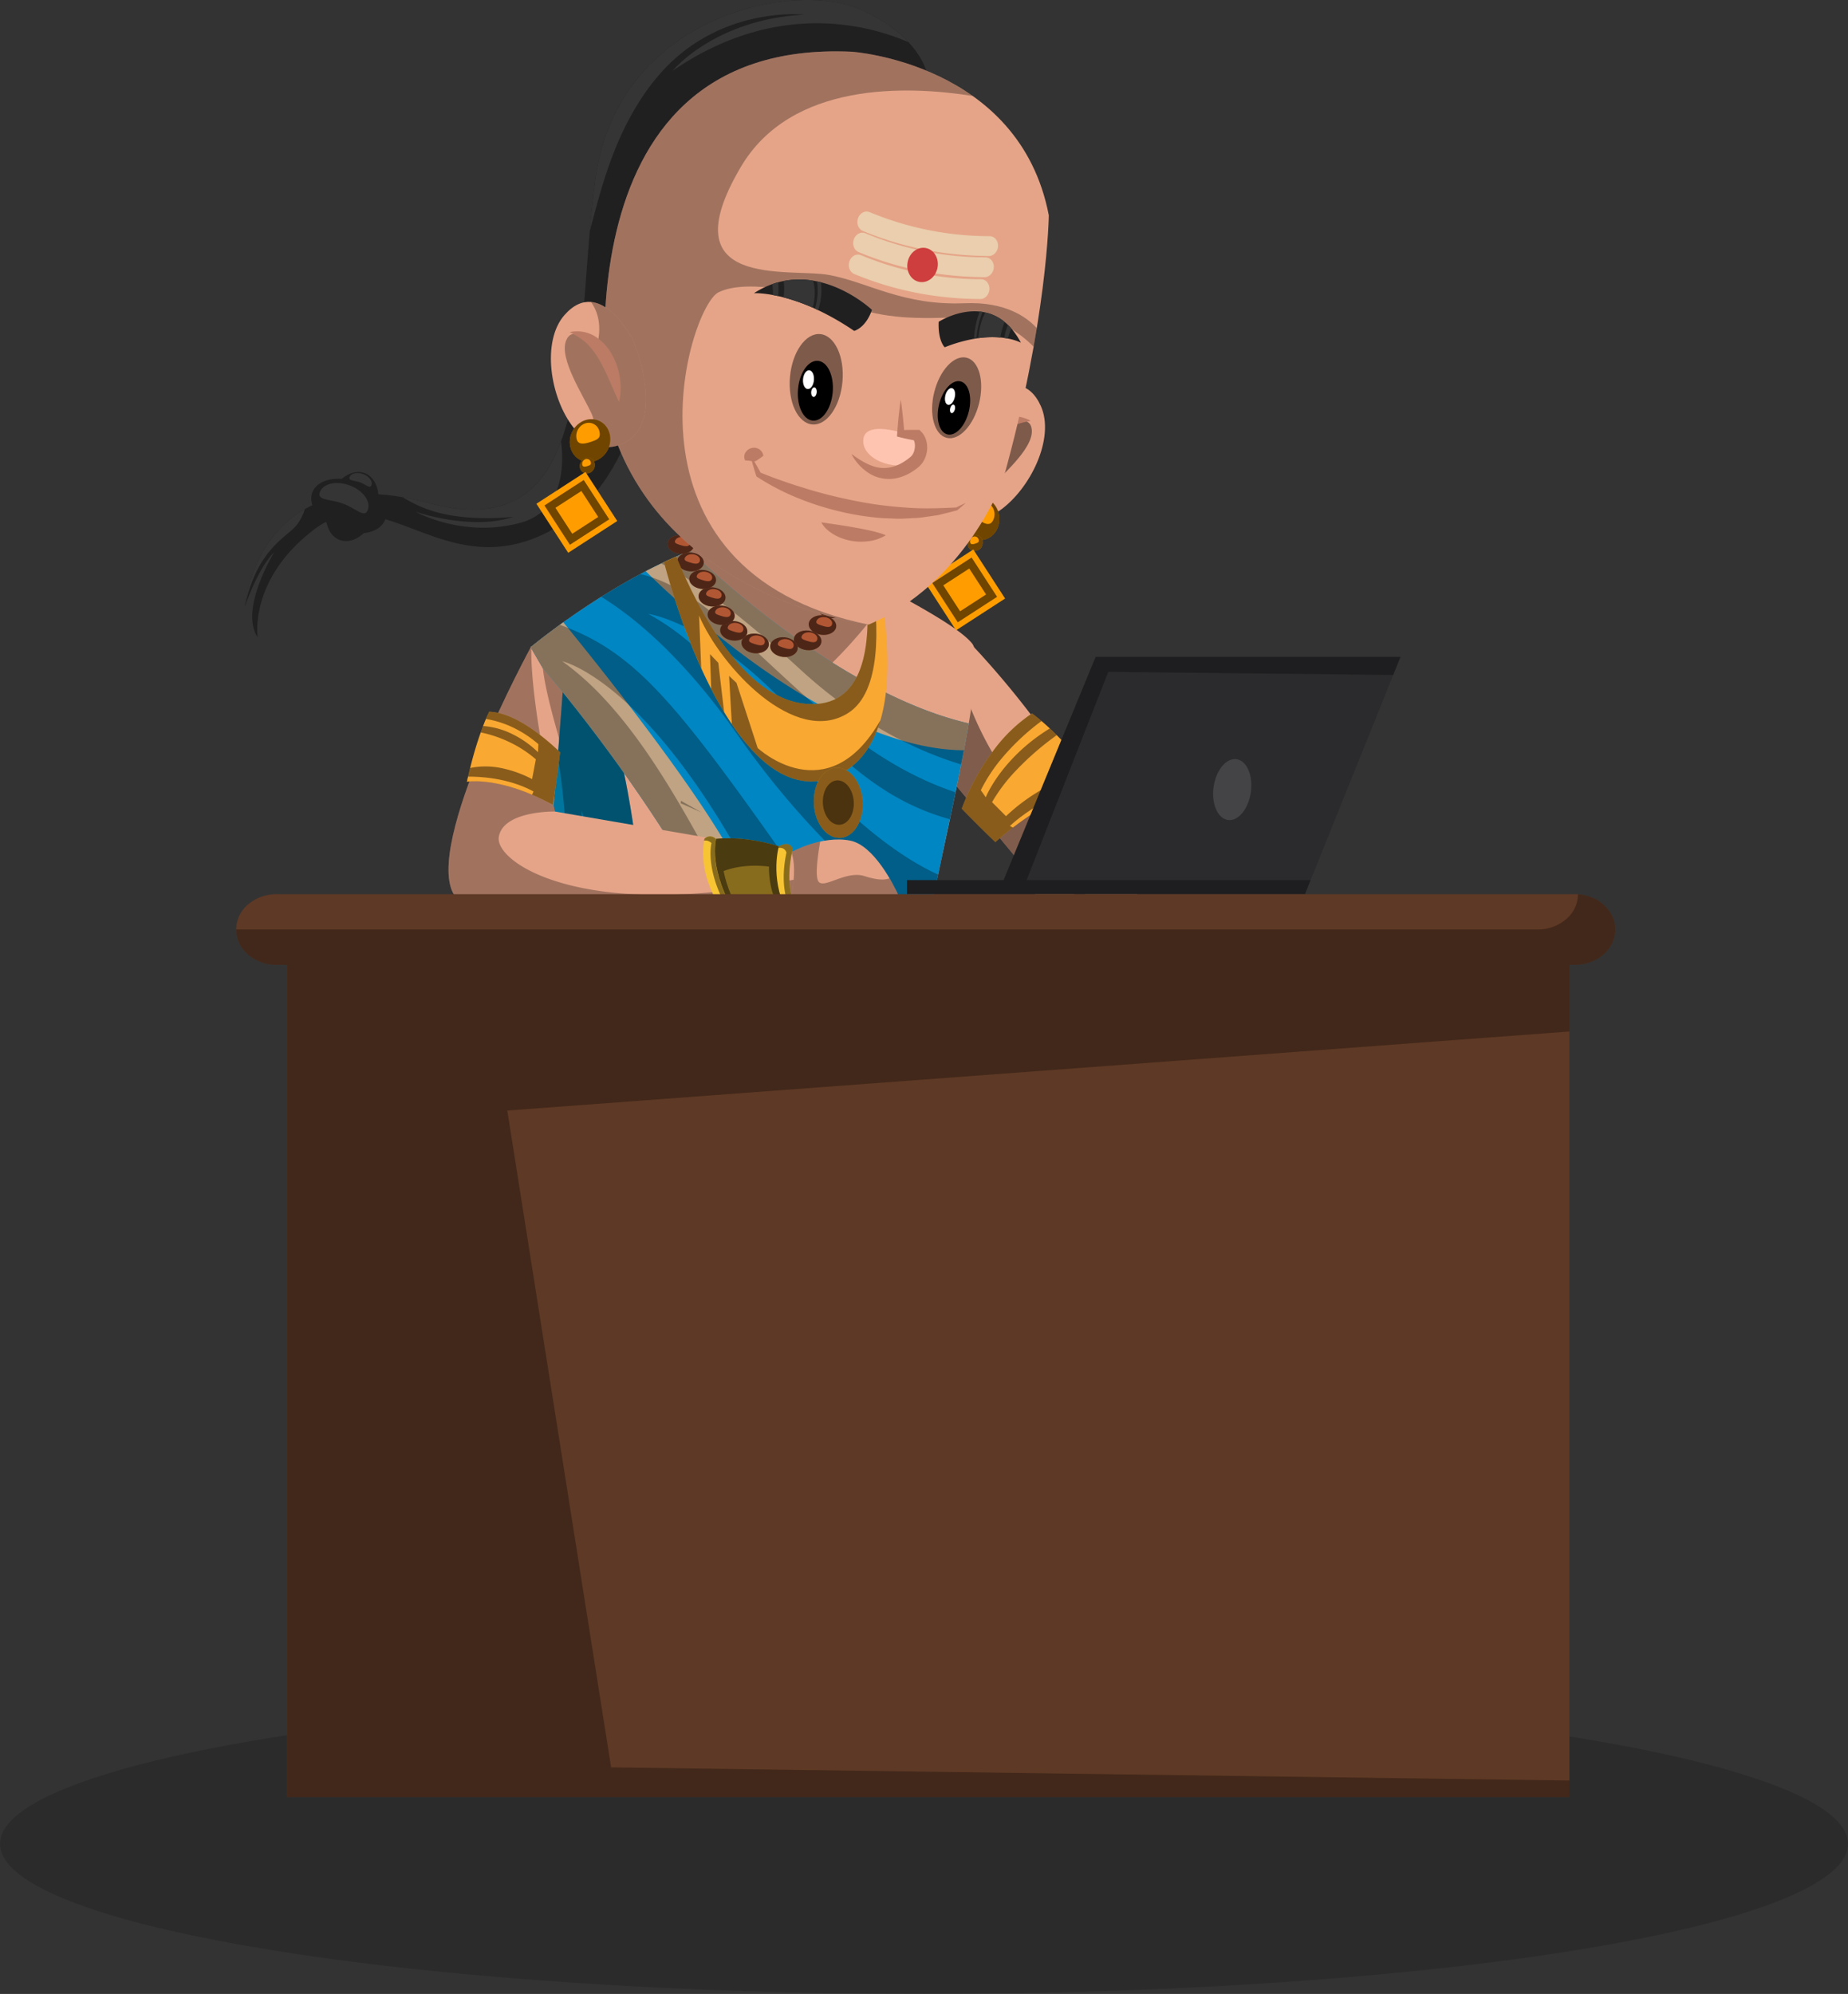 <svg xmlns="http://www.w3.org/2000/svg" viewBox="0 0 1675.477 1807.443"><rect x="0" y="0" width="1675.477" height="1807.443" fill="#333333" stroke="none"/><g data-name="Layer 1" fill="#000000" class="color000 svgShape"><ellipse cx="837.739" cy="1671.412" opacity=".15" rx="837.739" ry="136.031" fill="#000000" class="color000 svgShape"/><path fill="#e5a488" d="M1052.586 869.716h-86.08a813.319 813.319 0 0 1-15.945-32.027c-.888-1.913-1.741-3.79-2.595-5.635-4.746-10.413-8.536-19.325-11.37-26.36-4.44-10.926-6.659-17.38-6.863-18.028l-.035-.034-53.573-64.363h-.034v-.034l-9.97-11.95-6.249-7.512-2.39-2.869s-4.268-8.502-9.321-21.135c-.171-.479-.376-.956-.58-1.468v-.035a306.14 306.14 0 0 1-7-19.531 197.51 197.51 0 0 1-7.683-31.686c-1.57-10.824-1.776-21.306.443-30.081.103-.41.205-.854.342-1.264.137-.546.307-1.093.478-1.605a31.989 31.989 0 0 1 1.195-3.175c.205-.444.41-.922.649-1.366a15.18 15.18 0 0 1 .956-1.776 9.575 9.575 0 0 1 .58-.99.119.119 0 0 1 .035-.068 32.654 32.654 0 0 1 1.74-2.493 21.56 21.56 0 0 1 2.016-2.288 2.02 2.02 0 0 0 .273-.273h.034a11.161 11.161 0 0 1 1.126-1.058 26.741 26.741 0 0 1 3.688-2.663c.478-.308.956-.58 1.468-.854.479-.24.99-.512 1.537-.751a25.628 25.628 0 0 1 3.312-1.298 15.15 15.15 0 0 1 1.776-.512 27.068 27.068 0 0 1 3.824-.82l2.048-.307 2.152-.205.003.03a57.035 57.035 0 0 1 7.133-.166s.478.444 1.366 1.297v.034c2.595 2.527 8.81 8.708 17.55 18.2.82.888 1.673 1.81 2.493 2.766a811.667 811.667 0 0 1 109.23 153.31c9.799 17.926 19.325 36.979 28.066 57.022q6.863 15.621 13.044 31.994 5.992 15.671 11.13 32.027Z" class="colore5a488 svgShape"/><path d="M1013.968 869.716H966.54a814 814 0 0 1-15.945-32.027c-.888-1.913-1.741-3.79-2.595-5.635-4.746-10.413-8.536-19.325-11.37-26.36h-.034c-4.644-11.506-6.863-18.028-6.863-18.028v-.034l-53.608-64.363h-.034v-.034l-9.97-11.95-6.249-7.512-2.39-2.869s-4.268-8.502-9.321-21.135c-.171-.479-.376-.956-.58-1.435v-.068a306.14 306.14 0 0 1-7-19.531 197.51 197.51 0 0 1-7.683-31.686c-1.57-10.824-1.776-21.306.443-30.081.103-.41.205-.854.342-1.264.137-.546.307-1.093.478-1.605a31.989 31.989 0 0 1 1.195-3.175c.205-.444.41-.922.649-1.366a15.18 15.18 0 0 1 .956-1.776 9.575 9.575 0 0 1 .58-.99l.035-.034v-.034a32.654 32.654 0 0 1 1.74-2.493 26.23 26.23 0 0 1 2.016-2.288 2.02 2.02 0 0 0 .273-.273h.034a11.161 11.161 0 0 1 1.126-1.058 26.741 26.741 0 0 1 3.688-2.663c.478-.308.956-.58 1.468-.854.479-.24.99-.512 1.537-.751a29.155 29.155 0 0 1 3.312-1.264c.58-.204 1.16-.375 1.776-.546 1.229-.307 2.492-.614 3.824-.82l2.048-.307 2.152-.205a228.325 228.325 0 0 0 4.507 26.702 273.81 273.81 0 0 0 11.302 37.525q1.843 4.916 3.995 10.038a315.096 315.096 0 0 0 41.247 70.236c19.906 25.746 38.925 55.213 55.929 85.26v.034c.512.888 1.024 1.776 1.536 2.698 6.01 10.653 11.746 21.374 17.21 31.994a914.445 914.445 0 0 1 15.672 32.027Z" style="mix-blend-mode:soft-light" opacity=".44" fill="#000000" class="color000 svgShape"/><path fill="#756354" d="M1052.586 869.716h-86.08a813.319 813.319 0 0 1-15.945-32.027c-.888-1.913-1.741-3.79-2.595-5.635H948a64.649 64.649 0 0 0 3.073-1.604c1.024-.58 1.98-1.162 2.937-1.742s1.878-1.195 2.8-1.844c.239-.136.477-.306.717-.477a69.528 69.528 0 0 0 4.336-3.312 2.346 2.346 0 0 0 .444-.376c.819-.683 1.673-1.4 2.492-2.151.581-.513 1.127-1.059 1.707-1.639q1.537-1.434 2.971-2.97c.308-.342.615-.65.888-.991a54.25 54.25 0 0 0 2.22-2.561 83.992 83.992 0 0 0 4.336-5.565c.273-.376.546-.751.785-1.127.41-.58.785-1.127 1.161-1.708a10.219 10.219 0 0 0 .683-.99v-.034c11.507-17.619 17.585-38.31 20.794-54.29 9.8 17.926 19.326 36.979 28.067 57.022q6.863 15.621 13.043 31.994 5.993 15.671 11.132 32.027Z" class="color756354 svgShape"/><path d="M1013.968 869.716H966.54a814 814 0 0 1-15.945-32.027c-.888-1.913-1.741-3.79-2.595-5.635a64.649 64.649 0 0 0 3.073-1.604c.99-.546 1.98-1.127 2.937-1.742a39.588 39.588 0 0 0 2.8-1.844c.239-.136.477-.306.717-.477a69.528 69.528 0 0 0 4.336-3.312 2.346 2.346 0 0 0 .444-.376 48.8 48.8 0 0 0 2.492-2.151 76.805 76.805 0 0 0 1.707-1.639c1.059-.956 2.015-1.946 2.971-2.97.308-.342.615-.65.888-.991.785-.82 1.502-1.673 2.22-2.561a83.992 83.992 0 0 0 4.336-5.565 10.676 10.676 0 0 0 .75-1.127h.035c.41-.546.785-1.127 1.161-1.708a10.219 10.219 0 0 0 .683-.99c.512.888 1.024 1.776 1.536 2.698 6.01 10.653 11.746 21.374 17.21 31.994a914.445 914.445 0 0 1 15.672 32.027Z" style="mix-blend-mode:soft-light" opacity=".44" fill="#000000" class="color000 svgShape"/><path fill="#f9a832" d="M871.977 733.018a1227.217 1227.217 0 0 0 24.042 24.114c2.12 2.08 4.242 4.145 6.41 6.238a141.116 141.116 0 0 1 3.137-2.762 217.906 217.906 0 0 1 3.96-3.399 168.086 168.086 0 0 1 5.589-4.55q1.58-1.296 3.114-2.487a274 274 0 0 1 31.516-20.995 250.028 250.028 0 0 1 28.92-14.224c.299-.135.584-.236.858-.361.806-.343 1.598-.651 2.339-.942q1.522-.624 2.845-1.09c.43-.182.872-.337 1.287-.484 1.237-.465 2.328-.85 3.265-1.18 2.64-.903 4.082-1.324 4.082-1.324q-1.381-2.095-2.8-4.076c-.82-1.243-1.69-2.466-2.536-3.635a.416.416 0 0 0-.103-.165 151.767 151.767 0 0 0-2.432-3.349l-.016.005a278.397 278.397 0 0 0-29.01-33.587q-.813-.813-1.595-1.556a226.012 226.012 0 0 0-10.566-9.63 133.883 133.883 0 0 0-5.747-4.698c-.604-.461-1.132-.874-1.533-1.18-.276-.202-.519-.39-.719-.543-.233-.166-.391-.284-.499-.345a.266.266 0 0 0-.084-.07c-1.247.825-2.494 1.65-3.7 2.509a141.464 141.464 0 0 0-30.203 29.58 214.272 214.272 0 0 0-29.821 54.186Z" class="colorf9a832 svgShape"/><path d="M871.977 733.018a1227.217 1227.217 0 0 0 24.042 24.114c2.12 2.08 4.242 4.145 6.41 6.238a113.345 113.345 0 0 1 3.137-2.762 217.906 217.906 0 0 1 3.96-3.399 287.696 287.696 0 0 1 5.589-4.55c1.038-.829 2.11-1.64 3.158-2.444a276.035 276.035 0 0 1 31.517-20.996 251.871 251.871 0 0 1 28.875-14.266c.299-.135.584-.236.858-.361.806-.343 1.598-.651 2.339-.942q1.522-.624 2.845-1.09c.457-.191.872-.337 1.287-.484 1.237-.465 2.328-.85 3.265-1.18 2.64-.903 4.082-1.324 4.082-1.324q-1.381-2.095-2.8-4.076c-.82-1.243-1.69-2.466-2.536-3.635a.416.416 0 0 0-.103-.165 151.767 151.767 0 0 0-2.432-3.349c-2.054.533-4.047 1.13-6.026 1.75a172.57 172.57 0 0 0-40.217 18.846 167.415 167.415 0 0 0-27.131 20.916l-12.661-12.718a149.319 149.319 0 0 1 20.886-27.817 257.688 257.688 0 0 1 31.883-28.605 504.751 504.751 0 0 1 5.85-4.314c-.556-.567-1.1-1.111-1.61-1.64q-.813-.813-1.595-1.556c-1.051-1.01-2.08-1.973-3.062-2.896a167.872 167.872 0 0 0-5.822 3.76 161.863 161.863 0 0 0-32.164 28.155c-14.642 16.75-20.055 30.482-20.055 30.482l-4.5-6.406a148.178 148.178 0 0 1 19.583-29.598 210.227 210.227 0 0 1 30.678-29.484 258.992 258.992 0 0 1 4.776-3.644 133.883 133.883 0 0 0-5.747-4.697c-.58-.47-1.1-.86-1.533-1.18-.276-.202-.519-.39-.719-.543-.233-.166-.391-.284-.499-.345a.266.266 0 0 0-.084-.07c-1.247.825-2.494 1.65-3.7 2.509a141.464 141.464 0 0 0-30.203 29.58 214.272 214.272 0 0 0-29.821 54.186Z" style="mix-blend-mode:soft-light" opacity=".45" fill="#000000" class="color000 svgShape"/><path fill="#f9a832" d="m915.598 748.665 2.677 1.536c39.745-30.58 75.062-40.638 75.062-40.638-.925-1.378-1.85-2.756-2.782-4.06-14.774 5.906-52.067 22.102-74.957 43.162Z" class="colorf9a832 svgShape"/><path fill="#e5a488" d="M836.883 862.486c.364-2.233.754-4.545 1.17-6.908-.39 2.39-.78 4.675-1.17 6.908ZM878.322 655.745v.045a748.496 748.496 0 0 1-1.996 11.203c-.318 1.86-.68 3.81-1.043 5.76q-.477 2.857-1.088 5.85c-.545 2.949-1.089 5.942-1.725 8.981-.362 1.814-.68 3.583-1.043 5.397-1.632 8.255-3.31 16.736-5.079 25.218q-2.518 12.178-5.125 24.445c-2.177 10.16-4.354 20.365-6.486 30.343-.318 1.633-.68 3.22-.998 4.853-.363 1.588-.68 3.22-1.043 4.808-.59 2.812-1.179 5.624-1.77 8.39-.135.59-.27 1.18-.361 1.77-.998 4.535-1.906 8.98-2.813 13.333-.408 1.815-.77 3.584-1.134 5.308v.18a293.701 293.701 0 0 0-1.27 6.078c-.045.273-.09.545-.135.771a6.734 6.734 0 0 0-.182.817c-.272 1.27-.544 2.585-.771 3.854-.272 1.27-.498 2.495-.77 3.765-.273 1.407-.545 2.812-.862 4.218-.182 1.044-.409 2.132-.59 3.13a4.573 4.573 0 0 0-.137.771c-.362 1.86-.725 3.673-1.088 5.488-.408 2.313-.862 4.626-1.27 6.894h-72.93c-.908.408-1.86.816-2.813 1.224l-.952-1.224H655.901c1.27 2.495 2.54 5.034 3.81 7.574-1.27-2.54-2.54-5.08-3.855-7.574H503.418c2.132-3.13 4.4-6.214 6.849-9.253 0 0-5.216-33.562-11.384-75.651-7.076-48.123-15.421-107.447-18.823-140.555l1.043-35.241v-.046l.046-.045a.044.044 0 0 0 .045-.045.198.198 0 0 1 .136-.046c0-.045.045-.09.09-.136.681-.59 2.359-1.95 4.944-3.946a9.694 9.694 0 0 1 .998-.817h.046a5.026 5.026 0 0 1 .498-.452c.272-.182.59-.454.862-.681.137-.045.181-.136.272-.227a6.45 6.45 0 0 0 .68-.499q1.089-.884 2.314-1.769c.589-.453 1.18-.907 1.814-1.405.68-.545 1.406-1.089 2.132-1.634 1.27-.952 2.63-1.995 4.082-3.038.317-.227.634-.5.997-.771.408-.317.862-.635 1.361-.998.363-.272.771-.59 1.18-.862.407-.317.816-.59 1.179-.907a9.362 9.362 0 0 0 .816-.59c.634-.498 1.315-.952 1.995-1.45.409-.273.817-.59 1.225-.863 1.225-.906 2.495-1.814 3.856-2.812.589-.408 1.179-.816 1.813-1.27a.159.159 0 0 1 .091-.045h.046c7.71-5.488 16.509-11.43 26.17-17.597 1.406-.908 2.856-1.86 4.353-2.767h.046a2.095 2.095 0 0 1 .68-.408 3.22 3.22 0 0 1 .635-.454c.68-.408 1.361-.816 2.086-1.27 1.225-.77 2.495-1.587 3.81-2.358.998-.59 1.996-1.225 2.994-1.814.045-.091.181-.136.272-.182 1.723-1.043 3.492-2.086 5.26-3.13.046-.044.092-.044.182-.09a356.48 356.48 0 0 1 5.579-3.22c4.49-2.63 9.116-5.171 13.833-7.666h.046c5.124-2.766 10.386-5.487 15.783-8.072a68.444 68.444 0 0 1 3.175-1.542c.816-.409 1.633-.817 2.495-1.18 3.628-1.769 7.347-3.447 11.066-5.08 4.218-1.86 8.482-3.673 12.745-5.351 0 0 12.745-57.284 9.57-97.06-3.22-39.776 112.98-22.27 112.98-22.27l-4.809 65.765s-1.043 53.02 6.395 59.415c2.495 2.132 16.328 9.162 34.198 18.37v.045c2.177 1.134 4.399 2.268 6.712 3.492 2.087 1.088 4.218 2.177 6.396 3.311 33.335 17.461 73.702 39.686 84.224 53.247 5.624 7.347 3.039 35.512-3.175 72.25Z" class="colore5a488 svgShape"/><path d="M584.104 847.397H567.17c-.883-2.415-1.817-4.96-2.779-7.584a341.27 341.27 0 0 0 16.077 6.311c1.194.416 2.39.857 3.636 1.273ZM854.778 772.963c-.337 1.636-.701 3.246-1.039 4.857-.364 1.61-.7 3.22-1.039 4.83-.597 2.805-1.194 5.61-1.792 8.389-.104.571-.234 1.169-.363 1.766a2.792 2.792 0 0 1-.104.442c-.234 1.22-.493 2.44-.753 3.636-.468 2.181-.91 4.363-1.377 6.518-.182.935-.39 1.844-.571 2.753q-.468 2.299-.935 4.52c-.078.337-.156.649-.208.96-.416 2.104-.857 4.156-1.273 6.207-.13.572-.233 1.17-.363 1.74-.494 2.468-.987 4.935-1.48 7.324-.157.832-.312 1.663-.494 2.494-.13.571-.233 1.143-.337 1.714-.208 1.065-.416 2.13-.624 3.168-.416 2.104-.805 4.182-1.195 6.208v.025c-.441 2.338-.883 4.65-1.298 6.883H766.63a197.876 197.876 0 0 0 45.112-27.893 230.68 230.68 0 0 0 30.75-30.595 275.781 275.781 0 0 0 12.259-15.92.025.025 0 0 0 .026-.026ZM481.085 586.67l11.116 19.09c1.668 16.15 8.4 42.568 17.45 72.803 155.109 40.446 261.513-87.82 298.79-142.437-28.481-15.16-54.926-28.03-58.49-31.112-7.438-6.364-6.364-59.396-6.364-59.396l4.78-65.76S632.206 362.35 635.4 402.118c3.169 39.795-9.56 97.07-9.56 97.07-76.366 30.207-144.756 87.481-144.756 87.481Z" style="mix-blend-mode:soft-light" opacity=".3" fill="#000000" class="color000 svgShape"/><path fill="#00759e" d="M580.494 847.397h-90.2a5769.45 5769.45 0 0 0 8.598-84.875 6712.432 6712.432 0 0 0 6.752-76.927v-.026c.208-2.545.416-5.038.624-7.506.129-1.766.285-3.532.415-5.272.467-5.973.935-11.739 1.35-17.323.338-4.181.65-8.259.936-12.206q.623-8.298 1.168-15.895c.364-4.96.702-9.687 1.013-14.154.13-1.636.234-3.273.338-4.831q.155-2.338.311-4.597l.156-2.233c.026-.182.026-.364.052-.52 0-.312.026-.623.052-.935l.078-1.428c.026-.468.052-.935.104-1.403.052-.675.104-1.376.13-2.051.182-2.728.363-5.273.519-7.688.079-1.195.156-2.363.208-3.506.156-2.182.286-4.233.416-6.13.025-.649.077-1.272.104-1.87.051-.83.103-1.636.155-2.389 0-.208.026-.39.026-.571.026-.597.078-1.195.104-1.766.052-.883.104-1.714.156-2.467v-.026c.104-1.844.208-3.377.26-4.545.025-.286.051-.546.051-.78.052-1.038.104-1.714.104-2.051a1.176 1.176 0 0 0 .026-.208 1.344 1.344 0 0 0 .078.13h.026a103.942 103.942 0 0 1 6.83 10.518 282.526 282.526 0 0 1 18.129 38.204 279.427 279.427 0 0 1 2.26 5.844q2.531 6.74 5.142 14.44c.364 1.065.727 2.103 1.065 3.194l.025.026.624 1.948c.26.831.546 1.636.805 2.467 1.091 3.455 2.208 7.013 3.298 10.727q2.766 9.271 5.455 19.66c.519 1.974 1.012 4 1.531 6.025 1.04 4.104 2.026 8.311 3.014 12.648q.74 3.273 1.48 6.623c.493 2.312.987 4.649 1.48 7.038 0 .026.026.026.026.052.26 1.273.52 2.572.805 3.87a838.989 838.989 0 0 1 2.234 11.505 898.423 898.423 0 0 1 6.155 37.581c3.402 24.024 5.09 55.943 5.506 92.406.026.416.026.857.026 1.273Z" class="color00759e svgShape"/><path d="M580.494 847.397h-25.998c-.467-2.338-.753-3.506-.753-3.506.052 1.168.078 2.337.13 3.506h-12.622c-3.012-82.33-14.025-112.768-14.025-112.768 1.74 37.762 2 75.603 1.117 112.768h-15.115c2.311-59.682.493-115.52-7.584-161.802v-.026c.208-2.545.416-5.038.624-7.506.129-1.766.285-3.532.415-5.272.467-5.973.935-11.739 1.35-17.323.312-4.181.624-8.259.936-12.206q.623-8.298 1.168-15.895c.364-4.96.702-9.687 1.013-14.154.13-1.636.234-3.273.338-4.831q.155-2.338.311-4.597l.156-2.233c0-.156.026-.338.026-.52.026-.312.052-.65.052-.96.052-.468.078-.936.104-1.403s.052-.935.104-1.403c.052-.675.104-1.376.13-2.051.182-2.728.363-5.273.519-7.688.079-1.195.156-2.363.208-3.506.156-2.182.286-4.233.416-6.13.025-.649.077-1.272.104-1.87.051-.83.103-1.636.155-2.389 0-.208.026-.39.026-.571.026-.597.078-1.195.104-1.766.052-.883.104-1.714.156-2.467v-.026c.104-1.844.208-3.377.26-4.545.025-.286.051-.546.051-.78.052-1.038.104-1.714.104-2.051a1.176 1.176 0 0 0 .026-.208 1.344 1.344 0 0 0 .078.13h.026a103.942 103.942 0 0 1 6.83 10.518 282.526 282.526 0 0 1 18.129 38.204c.727 1.896 1.48 3.818 2.26 5.844q2.531 6.74 5.142 14.44c.337 1.039.701 2.103 1.038 3.168a.026.026 0 0 1 .027.026c.207.65.415 1.299.65 1.974.259.831.545 1.636.804 2.467 1.091 3.455 2.208 7.013 3.298 10.727a614.4 614.4 0 0 1 5.455 19.66c.519 1.974 1.012 4 1.531 6.025a708.504 708.504 0 0 1 3.014 12.648q.74 3.273 1.48 6.623c.493 2.312.987 4.649 1.48 7.038 0 .026.026.026.026.052.26 1.273.52 2.572.805 3.87a838.989 838.989 0 0 1 2.234 11.505 898.423 898.423 0 0 1 6.155 37.581c3.402 24.024 5.09 55.943 5.506 92.406.026.416.026.857.026 1.273Z" style="mix-blend-mode:soft-light" opacity=".3" fill="#000000" class="color000 svgShape"/><path fill="#df7100" d="M836.883 862.486c.364-2.233.754-4.545 1.17-6.908-.39 2.39-.78 4.675-1.17 6.908Z" class="colordf7100 svgShape"/><path fill="#0086c2" d="M878.322 655.79a748.496 748.496 0 0 1-1.996 11.203c-.318 1.86-.68 3.81-1.043 5.76q-.477 2.857-1.088 5.85l-.273 1.497c-.453 2.45-.907 4.944-1.451 7.484-.363 1.814-.68 3.583-1.043 5.397-1.633 8.255-3.311 16.736-5.08 25.218q-2.518 12.178-5.125 24.445c-2.177 10.16-4.354 20.365-6.486 30.343-.318 1.633-.68 3.22-.997 4.853-.364 1.588-.681 3.22-1.044 4.808-.59 2.812-1.179 5.624-1.77 8.39-.135.59-.27 1.18-.361 1.77-.998 4.535-1.906 8.98-2.813 13.333-.408 1.815-.77 3.584-1.134 5.308v.18a293.701 293.701 0 0 0-1.27 6.078c-.045.273-.09.545-.135.771a6.734 6.734 0 0 0-.182.817c-.272 1.27-.544 2.585-.771 3.854-.272 1.27-.498 2.495-.77 3.765-.273 1.407-.545 2.812-.862 4.218-.182 1.044-.409 2.132-.59 3.13a4.573 4.573 0 0 0-.137.771c-.362 1.86-.725 3.673-1.088 5.488-.408 2.313-.862 4.626-1.27 6.894h-72.93c-.908.408-1.86.816-2.813 1.224l-.952-1.224H655.901l-2.72-5.307c-2.178-4.263-4.446-8.527-6.713-12.744-2.313-4.264-4.581-8.437-6.894-12.655-2.359-4.172-4.717-8.345-7.076-12.472-5.942-10.341-12.02-20.455-18.142-30.388-2.45-3.946-4.899-7.891-7.348-11.747a1379.459 1379.459 0 0 0-32.882-49.482 1232.804 1232.804 0 0 0-7.12-10.114c-.409-.59-.817-1.18-1.225-1.724 0-.045-.045-.045-.045-.09-1.905-2.676-3.81-5.352-5.67-7.938-19.865-27.53-37.6-50.162-49.935-65.401-4.581-5.67-8.482-10.341-11.385-13.88-1.179-1.405-2.177-2.63-3.038-3.627-.227-.272-.409-.5-.636-.726-.816-.952-1.405-1.678-1.904-2.223-.227-.272-.409-.453-.545-.635-.09-.09-.136-.18-.181-.226a1.005 1.005 0 0 1-.226-.272l-11.113-19.095.046-.045a.044.044 0 0 0 .045-.045.198.198 0 0 1 .136-.046c0-.045.045-.09.045-.136h.045c.681-.59 2.359-1.95 4.944-3.946a9.694 9.694 0 0 1 .998-.817h.046a5.026 5.026 0 0 1 .498-.452c.272-.182.59-.454.862-.681.318-.227.635-.453.953-.726q1.088-.884 2.313-1.769c.589-.453 1.18-.907 1.814-1.405.68-.545 1.406-1.089 2.132-1.634 1.27-.952 2.63-1.995 4.082-3.038.317-.227.634-.5.997-.771.408-.317.862-.635 1.361-.998.363-.272.771-.59 1.18-.862.407-.317.816-.59 1.224-.907a8.625 8.625 0 0 1 .771-.59c.634-.498 1.315-.952 1.995-1.45.409-.273.817-.59 1.225-.863.409-.317.816-.635 1.27-.952a5.497 5.497 0 0 0 .635-.453c.635-.454 1.315-.908 1.95-1.407.59-.408 1.18-.816 1.814-1.27a.159.159 0 0 1 .091-.045h.046c7.71-5.488 16.509-11.43 26.17-17.597 1.406-.908 2.856-1.86 4.353-2.767h.046a2.095 2.095 0 0 1 .68-.408 3.22 3.22 0 0 1 .635-.454c.68-.408 1.361-.861 2.086-1.27 1.225-.77 2.495-1.587 3.81-2.358.998-.59 1.996-1.225 2.994-1.814.045-.091.181-.136.272-.182 1.723-1.043 3.492-2.086 5.26-3.13.046-.044.092-.044.182-.09.953-.545 1.905-1.134 2.858-1.678.907-.499 1.814-1.044 2.72-1.542 4.491-2.63 9.117-5.171 13.834-7.666h.046l4.898-2.585a304.362 304.362 0 0 1 10.885-5.487 68.444 68.444 0 0 1 3.175-1.542 388.833 388.833 0 0 1 26.306-11.611l.453.454q.137.135.408.407.068 0 .137.136a4.221 4.221 0 0 1 .453.454c1.814 1.769 5.307 5.08 10.16 9.615.68.635 1.45 1.36 2.222 2.041 8.073 7.438 19.457 17.553 33.381 29.027a587.573 587.573 0 0 0 7.303 5.942 899.096 899.096 0 0 0 16.236 12.79c1.406 1.089 2.858 2.222 4.31 3.31a763.03 763.03 0 0 0 18.187 13.38c3.13 2.269 6.35 4.49 9.57 6.759 5.578 3.809 11.247 7.664 17.053 11.429 1.996 1.27 4.036 2.585 6.032 3.855.726.5 1.451.953 2.177 1.406 2.45 1.497 4.853 2.993 7.302 4.49 2.858 1.769 5.76 3.493 8.663 5.216a841.914 841.914 0 0 0 10.84 6.214c2.086 1.134 4.128 2.267 6.214 3.401s4.172 2.223 6.258 3.357c2.404 1.27 4.853 2.494 7.303 3.719 1.768.907 3.583 1.768 5.397 2.675 4.263 2.041 8.481 4.037 12.836 5.987 2.131.953 4.308 1.905 6.44 2.812 2.177.908 4.353 1.815 6.485 2.721 1.951.772 3.901 1.543 5.806 2.268 1.95.771 3.855 1.497 5.805 2.177 1.95.726 3.901 1.406 5.806 2.087 1.315.453 2.585.862 3.855 1.27 1.27.408 2.54.816 3.81 1.27 1.542.453 2.993.907 4.49 1.36a257.44 257.44 0 0 0 17.099 4.581Z" class="color0086c2 svgShape"/><path fill="#bfa382" d="M698.58 847.415H655.9l-2.72-5.307c-2.177-4.263-4.445-8.527-6.712-12.744-2.313-4.264-4.581-8.437-6.894-12.655-2.359-4.172-4.717-8.345-7.076-12.472-5.942-10.341-12.02-20.455-18.142-30.388-2.45-3.946-4.899-7.891-7.348-11.747a1379.459 1379.459 0 0 0-32.882-49.482 1232.804 1232.804 0 0 0-7.12-10.114c-.409-.59-.817-1.18-1.225-1.724 0-.045-.045-.045-.045-.09-1.905-2.676-3.81-5.352-5.67-7.938-19.865-27.53-37.6-50.162-49.935-65.401-4.581-5.67-8.482-10.341-11.385-13.88-1.179-1.405-2.177-2.63-3.038-3.627-.227-.272-.409-.5-.636-.726-.816-.952-1.405-1.678-1.904-2.223-.227-.272-.409-.453-.545-.635-.09-.09-.136-.18-.181-.226a1.005 1.005 0 0 1-.226-.272l-11.113-19.095.046-.045a.044.044 0 0 0 .045-.045.198.198 0 0 1 .136-.046c0-.045.045-.09.045-.136h.045c.681-.59 2.359-1.95 4.944-3.946a9.694 9.694 0 0 1 .998-.817h.046a5.026 5.026 0 0 1 .498-.452c.272-.182.59-.454.862-.681.318-.227.635-.453.953-.726q1.088-.884 2.313-1.769c.589-.453 1.18-.907 1.814-1.405.68-.545 1.406-1.089 2.132-1.634 1.27-.952 2.63-1.995 4.082-3.038.317-.227.634-.5.997-.771.408-.317.862-.635 1.361-.998.363-.272.771-.59 1.18-.862.407-.317.816-.59 1.224-.907a8.625 8.625 0 0 1 .771-.59c.634-.498 1.315-.952 1.995-1.45.409-.273.817-.59 1.225-.863.409-.317.816-.635 1.27-.952a5.497 5.497 0 0 0 .635-.453c25.988 31.794 136.7 168.584 163.64 232.217 8.98 21.18 17.417 37.69 24.22 51.115ZM878.322 655.79a748.496 748.496 0 0 1-1.996 11.203c-.318 1.86-.68 3.81-1.043 5.76q-.477 2.857-1.088 5.85l-.273 1.497c-117.106-.68-254.26-128.49-288.457-162.28a304.362 304.362 0 0 1 10.885-5.487 68.444 68.444 0 0 1 3.175-1.542 388.833 388.833 0 0 1 26.306-11.611l.453.454q.137.135.408.407.069 0 .137.136a4.221 4.221 0 0 1 .453.454c1.814 1.769 5.307 5.08 10.16 9.615.68.635 1.45 1.36 2.222 2.041 8.073 7.438 19.457 17.553 33.381 29.027a587.573 587.573 0 0 0 7.303 5.942 899.096 899.096 0 0 0 16.237 12.79c1.405 1.089 2.857 2.222 4.309 3.31a763.03 763.03 0 0 0 18.187 13.38c3.13 2.269 6.35 4.49 9.57 6.759 5.578 3.809 11.247 7.664 17.053 11.429 1.996 1.27 4.036 2.585 6.032 3.855.726.5 1.451.953 2.177 1.406 2.45 1.497 4.854 2.993 7.302 4.49 2.858 1.769 5.76 3.493 8.663 5.216a841.914 841.914 0 0 0 10.84 6.214c2.086 1.134 4.128 2.267 6.214 3.401s4.172 2.223 6.258 3.357c2.404 1.27 4.854 2.494 7.303 3.719 1.768.907 3.583 1.768 5.397 2.675 4.263 2.041 8.481 4.037 12.836 5.987 2.131.953 4.308 1.905 6.44 2.812 2.177.908 4.354 1.815 6.485 2.721 1.951.772 3.901 1.543 5.806 2.268 1.95.771 3.855 1.497 5.805 2.177 1.95.726 3.901 1.406 5.806 2.087 1.315.453 2.585.862 3.855 1.27 1.27.408 2.54.816 3.81 1.27 1.542.453 2.993.907 4.49 1.36a257.44 257.44 0 0 0 17.099 4.581Z" class="colorbfa382 svgShape"/><path d="M725.57 606.836c55.126 50.628 108.185 74.697 145.86 86.152 2.573-13.01 4.893-25.54 6.873-37.221-124.675-28.822-252.461-156.58-252.461-156.58a397.153 397.153 0 0 0-26.333 11.597c20.138 10.182 59.877 35.27 126.06 96.052ZM545.147 540.99c29.84 18.414 74.33 54.73 123.658 125.242 55.804 79.704 117.83 138.194 172.022 174.285 2.744-14.369 6.11-30.603 9.73-47.715-22.062-10.013-54.023-29.896-94.242-69.296-81.146-79.562-104.99-132.057-168.629-167.044 0 0 47.715 6.364 112.938 70.003 57.048 55.634 94.638 97.89 160.595 116.161 1.726-8.145 3.451-16.32 5.12-24.409-27.945-9.248-65.562-27.124-106.829-61.545-80.439-67.005-121.817-122.865-178.979-136.272-12.558 6.704-24.466 13.718-35.384 20.59ZM512.033 600.071c-1.272-.415-2.052-.597-2.234-.65.728.52 1.455 1.04 2.182 1.611h.026a255.991 255.991 0 0 1 35.996 32.49.026.026 0 0 1 .027.026l.025.026c51.138 54.956 90.875 136.117 132.61 213.823H655.89a420.784 420.784 0 0 1 3.818 7.61c-1.273-2.546-2.546-5.09-3.844-7.61-.883-1.766-1.792-3.532-2.676-5.272q-3.31-6.428-6.726-12.778a976.614 976.614 0 0 0-6.908-12.622q-3.506-6.311-7.065-12.493c-5.947-10.336-12.024-20.465-18.128-30.386-2.44-3.948-4.882-7.895-7.35-11.765a1376.193 1376.193 0 0 0-32.905-49.476q-3.584-5.142-7.09-10.103c-.416-.597-.832-1.168-1.247-1.74 0-.026-.026-.026-.026-.052q-2.883-4.051-5.688-7.947c-19.867-27.556-37.58-50.15-49.917-65.396a1285.831 1285.831 0 0 0-11.401-13.895c-1.169-1.402-2.182-2.623-3.039-3.636-.234-.26-.415-.493-.623-.7-.805-.962-1.429-1.715-1.896-2.26a5.09 5.09 0 0 1-.545-.624c-.078-.078-.13-.155-.182-.207a1.51 1.51 0 0 1-.234-.26l-.026-.026-11.09-19.037-.026-.052h.027c.025-.026.025-.052.052-.052a.025.025 0 0 0 .025-.026c.052-.052.13-.104.208-.182h.026c.675-.597 2.363-1.974 4.935-3.974.311-.26.65-.519 1.012-.805h.026c.156-.155.338-.285.52-.441.286-.208.571-.442.857-.675h.026a2.323 2.323 0 0 0 .26-.234c.207-.156.441-.338.675-.493a59.478 59.478 0 0 1 2.311-1.793c.572-.441 1.195-.909 1.818-1.402.676-.52 1.403-1.065 2.13-1.636 1.272-.935 2.65-1.974 4.077-3.039.312-.234.65-.493.987-.753.442-.312.884-.65 1.351-.987.39-.312.805-.597 1.22-.883.39-.312.78-.597 1.17-.909h.051c.26-.208.493-.39.753-.571.65-.494 1.325-.961 2-1.455 2.181.805 4.337 1.61 6.467 2.442v.026c2.493.96 4.96 1.973 7.376 3.038 59.11 25.634 97.263 72.928 195.123 212.083 17.14 24.413 32.542 45.398 46.307 63.448h-45.086c-18.31-26.725-36.931-55.942-55.345-87.29-49.657-84.615-92.952-125.104-120.612-144.193-14.985-10.337-25.374-14.414-29.763-15.817a.025.025 0 0 0-.026-.026Z" style="mix-blend-mode:soft-light" opacity=".3" fill="#000000" class="color000 svgShape"/><path fill="#b25734" d="M748.804 502.458c.89 4.766 7.083 8.439 13.836 8.192 6.76-.246 11.494-4.324 10.572-9.096-.92-4.76-7.121-8.404-13.847-8.151-6.72.253-11.447 4.302-10.56 9.055Z" class="colorb25734 svgShape"/><path d="M748.812 502.46c.889 4.762 7.075 8.444 13.824 8.198 6.756-.247 11.5-4.334 10.578-9.103-.92-4.757-7.133-8.409-13.856-8.156-6.716.253-11.432 4.31-10.546 9.06Zm7.079-4.565c1.352-2.513 5.444-3.604 9.133-2.453 3.694 1.152 5.595 4.106 4.244 6.612-1.331 2.508-5.423 1.481-9.12.323-3.692-1.156-5.594-1.981-4.258-4.482Z" style="mix-blend-mode:soft-light" opacity=".56" fill="#000000" class="color000 svgShape"/><path fill="#b25734" d="M745.443 489.09c.881 4.73 7.047 8.37 13.774 8.12 6.733-.252 11.452-4.305 10.537-9.042-.912-4.725-7.085-8.336-13.784-8.079-6.695.258-11.406 4.282-10.527 9Z" class="colorb25734 svgShape"/><path d="M745.45 489.09c.882 4.729 7.04 8.378 13.763 8.126 6.729-.251 11.458-4.313 10.544-9.047-.912-4.721-7.098-8.341-13.794-8.083-6.69.257-11.39 4.29-10.512 9.005Zm7.055-4.538c1.35-2.496 5.426-3.583 9.1-2.444 3.678 1.14 5.568 4.072 4.22 6.56-1.328 2.492-5.403 1.476-9.083.33-3.677-1.144-5.57-1.962-4.237-4.446Z" style="mix-blend-mode:soft-light" opacity=".56" fill="#000000" class="color000 svgShape"/><path fill="#b25734" d="M749.13 519.046c.893 4.808 7.114 8.52 13.897 8.28 6.79-.241 11.544-4.349 10.617-9.164-.924-4.802-7.153-8.485-13.909-8.238-6.75.247-11.496 4.326-10.605 9.122Z" class="colorb25734 svgShape"/><path d="M749.137 519.047c.893 4.805 7.107 8.527 13.886 8.286 6.785-.24 11.55-4.357 10.624-9.17-.924-4.798-7.166-8.49-13.918-8.243-6.746.247-11.482 4.334-10.592 9.127Zm7.11-4.596c1.358-2.533 5.467-3.628 9.173-2.463 3.71 1.167 5.62 4.149 4.263 6.675-1.337 2.528-5.447 1.487-9.16.315-3.708-1.171-5.618-2.006-4.277-4.527Z" style="mix-blend-mode:soft-light" opacity=".56" fill="#000000" class="color000 svgShape"/><path fill="#b25734" d="M746.627 536.286c.894 4.852 7.138 8.605 13.95 8.37 6.817-.233 11.594-4.371 10.667-9.23-.926-4.845-7.178-8.569-13.961-8.328-6.778.24-11.547 4.349-10.656 9.188Z" class="colorb25734 svgShape"/><path d="M746.635 536.287c.893 4.85 7.13 8.611 13.938 8.377 6.813-.234 11.6-4.381 10.673-9.236-.925-4.843-7.19-8.575-13.97-8.334-6.773.24-11.532 4.357-10.641 9.193Zm7.141-4.627c1.366-2.553 5.493-3.653 9.213-2.473 3.725 1.181 5.64 4.192 4.277 6.739-1.344 2.549-5.47 1.494-9.198.306-3.723-1.186-5.64-2.03-4.292-4.572Z" style="mix-blend-mode:soft-light" opacity=".56" fill="#000000" class="color000 svgShape"/><path fill="#b25734" d="M741.135 551.882c.89 4.89 7.149 8.679 13.983 8.45 6.84-.228 11.638-4.392 10.714-9.29-.922-4.883-7.189-8.642-13.994-8.407-6.8.235-11.59 4.37-10.703 9.247Z" class="colorb25734 svgShape"/><path d="M741.142 551.883c.89 4.887 7.141 8.685 13.972 8.457 6.836-.228 11.644-4.402 10.72-9.296-.92-4.88-7.2-8.648-14.003-8.413-6.796.235-11.576 4.377-10.689 9.252Zm7.172-4.655c1.373-2.572 5.515-3.675 9.246-2.482 3.735 1.195 5.652 4.231 4.28 6.796-1.351 2.567-5.49 1.499-9.228.298-3.733-1.2-5.655-2.053-4.298-4.612Z" style="mix-blend-mode:soft-light" opacity=".56" fill="#000000" class="color000 svgShape"/><path fill="#b25734" d="M733.295 567.031c.883 4.927 7.151 8.75 14.005 8.528 6.86-.223 11.68-4.412 10.763-9.346-.914-4.92-7.191-8.713-14.017-8.484-6.819.23-11.631 4.388-10.75 9.302Z" class="colorb25734 svgShape"/><path d="M733.303 567.032c.882 4.924 7.143 8.757 13.993 8.534 6.855-.222 11.686-4.421 10.77-9.351-.914-4.918-7.205-8.72-14.026-8.49-6.815.229-11.617 4.397-10.737 9.307Zm7.2-4.68c1.383-2.59 5.538-3.696 9.277-2.49 3.743 1.208 5.66 4.268 4.28 6.85-1.362 2.584-5.51 1.503-9.255.29-3.742-1.212-5.667-2.074-4.302-4.65Z" style="mix-blend-mode:soft-light" opacity=".56" fill="#000000" class="color000 svgShape"/><path fill="#b25734" d="M719.848 580.86c.867 4.959 7.133 8.812 13.999 8.595 6.871-.217 11.714-4.428 10.812-9.392-.899-4.952-7.173-8.775-14.01-8.55-6.83.223-11.665 4.403-10.8 9.348Z" class="colorb25734 svgShape"/><path d="M719.856 580.862c.867 4.955 7.125 8.817 13.986 8.6 6.868-.217 11.72-4.436 10.82-9.398-.899-4.949-7.186-8.78-14.019-8.556-6.827.224-11.65 4.412-10.787 9.354Zm7.229-4.702c1.393-2.604 5.56-3.713 9.3-2.496 3.745 1.219 5.654 4.3 4.263 6.896-1.373 2.599-5.523 1.508-9.271.283-3.743-1.224-5.67-2.092-4.292-4.683Z" style="mix-blend-mode:soft-light" opacity=".56" fill="#000000" class="color000 svgShape"/><path fill="#b25734" d="M698.386 586.988c.838 4.966 7.073 8.829 13.93 8.614 6.862-.214 11.72-4.43 10.848-9.402-.87-4.96-7.114-8.792-13.942-8.57-6.822.22-11.672 4.405-10.836 9.358Z" class="colorb25734 svgShape"/><path d="M698.394 586.99c.837 4.963 7.065 8.834 13.918 8.62 6.858-.215 11.727-4.44 10.855-9.41-.87-4.956-7.127-8.796-13.951-8.575-6.818.221-11.658 4.414-10.822 9.364Zm7.243-4.707c1.406-2.607 5.572-3.717 9.3-2.496 3.733 1.222 5.622 4.309 4.219 6.909-1.385 2.602-5.524 1.508-9.259.28-3.73-1.228-5.65-2.099-4.26-4.693Z" style="mix-blend-mode:soft-light" opacity=".56" fill="#000000" class="color000 svgShape"/><path fill="#b25734" d="M672.31 583.666c.8 4.948 6.981 8.795 13.808 8.58 6.832-.215 11.696-4.417 10.861-9.372-.833-4.942-7.022-8.758-13.82-8.536-6.793.222-11.649 4.393-10.85 9.328Z" class="colorb25734 svgShape"/><path d="M672.317 583.667c.8 4.946 6.974 8.802 13.797 8.587 6.828-.216 11.702-4.426 10.868-9.378-.833-4.94-7.036-8.764-13.83-8.542-6.788.222-11.634 4.4-10.835 9.333Zm7.242-4.691c1.417-2.598 5.57-3.705 9.274-2.49 3.707 1.218 5.567 4.293 4.153 6.884-1.396 2.593-5.508 1.503-9.218.28-3.706-1.221-5.61-2.089-4.21-4.674Z" style="mix-blend-mode:soft-light" opacity=".56" fill="#000000" class="color000 svgShape"/><path fill="#b25734" d="M652.966 572.215c.772 4.912 6.899 8.726 13.687 8.507 6.794-.22 11.652-4.394 10.846-9.313-.804-4.905-6.939-8.689-13.7-8.463-6.754.226-11.603 4.37-10.833 9.27Z" class="colorb25734 svgShape"/><path d="M652.974 572.217c.772 4.908 6.89 8.731 13.675 8.512 6.79-.22 11.658-4.403 10.852-9.318-.803-4.903-6.951-8.695-13.708-8.469-6.75.226-11.589 4.379-10.82 9.275Zm7.223-4.664c1.422-2.58 5.558-3.682 9.234-2.478 3.68 1.205 5.514 4.256 4.095 6.83-1.4 2.575-5.484 1.497-9.167.285-3.678-1.21-5.567-2.069-4.162-4.637Z" style="mix-blend-mode:soft-light" opacity=".56" fill="#000000" class="color000 svgShape"/><path fill="#b25734" d="M641.615 558.086c.754 4.871 6.837 8.648 13.59 8.424 6.76-.225 11.603-4.37 10.816-9.248-.785-4.865-6.877-8.612-13.602-8.381-6.72.23-11.555 4.347-10.803 9.205Z" class="colorb25734 svgShape"/><path d="M641.623 558.087c.753 4.869 6.829 8.654 13.578 8.43 6.755-.224 11.609-4.38 10.822-9.254-.784-4.862-6.889-8.617-13.61-8.386-6.716.23-11.541 4.355-10.79 9.21Zm7.2-4.633c1.42-2.56 5.538-3.658 9.191-2.467 3.657 1.191 5.473 4.216 4.053 6.77-1.4 2.556-5.459 1.49-9.118.293-3.656-1.196-5.532-2.047-4.127-4.596Z" style="mix-blend-mode:soft-light" opacity=".56" fill="#000000" class="color000 svgShape"/><path fill="#b25734" d="M633.427 541.485c.739 4.826 6.78 8.56 13.497 8.33 6.722-.23 11.548-4.344 10.775-9.176-.77-4.82-6.82-8.524-13.509-8.287-6.684.236-11.5 4.32-10.764 9.133Z" class="colorb25734 svgShape"/><path d="M633.434 541.486c.739 4.823 6.773 8.567 13.485 8.336 6.719-.23 11.555-4.353 10.783-9.181-.77-4.817-6.833-8.53-13.518-8.293-6.68.236-11.487 4.328-10.75 9.138Zm7.17-4.599c1.419-2.539 5.516-3.631 9.146-2.456 3.635 1.177 5.434 4.171 4.017 6.704-1.399 2.534-5.433 1.483-9.07.3-3.632-1.18-5.496-2.02-4.094-4.548Z" style="mix-blend-mode:soft-light" opacity=".56" fill="#000000" class="color000 svgShape"/><path fill="#b25734" d="M624.983 525.675c.725 4.782 6.725 8.477 13.406 8.24 6.687-.236 11.496-4.318 10.739-9.106-.756-4.776-6.765-8.442-13.42-8.2-6.647.243-11.448 4.296-10.725 9.066Z" class="colorb25734 svgShape"/><path d="M624.99 525.676c.725 4.78 6.718 8.482 13.395 8.247 6.683-.236 11.502-4.328 10.745-9.113-.755-4.773-6.777-8.447-13.427-8.204-6.645.242-11.435 4.303-10.713 9.07Zm7.141-4.567c1.418-2.518 5.496-3.605 9.104-2.445 3.612 1.162 5.395 4.129 3.98 6.64-1.397 2.514-5.407 1.476-9.021.309-3.611-1.166-5.463-1.998-4.063-4.504Z" style="mix-blend-mode:soft-light" opacity=".56" fill="#000000" class="color000 svgShape"/><path fill="#b25734" d="M614.022 509.804c.707 4.737 6.662 8.391 13.305 8.15 6.649-.242 11.442-4.293 10.703-9.037-.738-4.731-6.702-8.357-13.318-8.109-6.61.248-11.395 4.27-10.69 8.996Z" class="colorb25734 svgShape"/><path d="M614.03 509.805c.706 4.735 6.654 8.397 13.293 8.156 6.645-.242 11.448-4.301 10.71-9.042-.738-4.729-6.715-8.362-13.327-8.115-6.607.248-11.382 4.278-10.677 9Zm7.112-4.533c1.417-2.498 5.474-3.58 9.058-2.434 3.589 1.147 5.353 4.085 3.938 6.575-1.395 2.492-5.38 1.47-8.97.316-3.587-1.151-5.426-1.973-4.026-4.457Z" style="mix-blend-mode:soft-light" opacity=".56" fill="#000000" class="color000 svgShape"/><path fill="#b25734" d="M605.283 494.009c.692 4.694 6.607 8.309 13.214 8.062 6.613-.248 11.39-4.268 10.665-8.968-.722-4.689-6.645-8.275-13.226-8.022-6.576.254-11.344 4.246-10.653 8.928Z" class="colorb25734 svgShape"/><path d="M605.29 494.01c.692 4.692 6.6 8.315 13.203 8.068 6.61-.247 11.396-4.276 10.672-8.974-.722-4.686-6.658-8.28-13.235-8.026-6.572.253-11.33 4.252-10.64 8.932Zm7.085-4.501c1.415-2.477 5.452-3.554 9.014-2.422 3.567 1.133 5.314 4.042 3.902 6.511-1.394 2.472-5.354 1.463-8.922.324-3.565-1.137-5.392-1.949-3.994-4.413Z" style="mix-blend-mode:soft-light" opacity=".56" fill="#000000" class="color000 svgShape"/><path fill="#5e3925" d="M260.195 868.386h1162.732v760.575H260.195z" class="color5e3925 svgShape"/><path d="m1422.943 935.018-963.022 71.669 94.137 595.384 868.885 11.951v14.955H260.208V868.4h1162.735v66.618z" style="mix-blend-mode:soft-light" opacity=".3" fill="#000000" class="color000 svgShape"/><path fill="#5e3925" d="M1353.055 872.64a30.124 30.124 0 0 1-5.835 1.505 32.775 32.775 0 0 0 5.835-1.505Z" class="color5e3925 svgShape"/><path d="M1344.517 810.667c.274.017.53.051.804.085-.257-.034-.53-.051-.804-.068ZM617.406 725.883l18.709 10.634-14.475-6.4-4.497-1.97c.1-.754.164-1.509.263-2.264Z" style="mix-blend-mode:soft-light" opacity=".3" fill="#000000" class="color000 svgShape"/><path fill="#2b2b2d" d="m1269.746 595.477-6.592 16.355-74.906 185.999-5.146 12.74H822.285v-12.74h87.618l83.445-202.354h276.398z" class="color2b2b2d svgShape"/><path d="m1004.808 609.023-74.044 188.808h257.484l-5.146 12.74H822.285v-12.74h87.618l83.445-202.354h276.398l-6.592 16.355-258.346-2.809z" style="mix-blend-mode:soft-light" opacity=".3" fill="#000000" class="color000 svgShape"/><ellipse cx="1117.179" cy="715.734" fill="#ffffff" opacity=".12" rx="27.844" ry="17.041" transform="rotate(-81.957 1117.186 715.737)" class="colorfff svgShape"/><path fill="#e5a488" d="M815.281 813.028c-8.007 1.454-17.316.325-26.606-.65-14.27-1.54-28.522-2.755-38.02 6.193-15.398 14.493-35.246 7.649-35.981 7.392l-.018-.017c6.502-40.09 2.79-53.52 2.79-53.52s27.598-15.451 53.23-10.472c21.815 4.243 39.729 40.38 44.605 51.074Z" class="colore5a488 svgShape"/><path d="M815.277 813.026c-8.002 1.46-17.312.33-26.608-.647-14.268-1.543-28.522-2.755-38.012 6.197-15.397 14.489-35.243 7.644-35.986 7.382l-.014-.014c6.5-40.09 2.782-53.519 2.782-53.519a105.752 105.752 0 0 1 26.195-9.585c-2.163 12.299-4.752 30.891-1.722 35.96 4.655 7.74 24.79-10.068 41.84-4.656 10.302 3.278 17.477 4.008 22.752 2.025a188.471 188.471 0 0 1 8.773 16.857Z" style="mix-blend-mode:soft-light" opacity=".3" fill="#000000" class="color000 svgShape"/><path fill="#e5a488" d="M714.676 825.964s-150.408 16.867-240.038 7.205c-31.345-3.347-55.247-9.971-62.724-21.649-28.819-45.139 69.826-225.73 69.826-225.73-1.263 51.797 21.409 149.86 21.409 149.86l214.293 36.775c6.863 17.55-2.766 53.539-2.766 53.539Z" class="colore5a488 svgShape"/><path d="M719.559 797.452a183.733 183.733 0 0 1-4.883 28.512s-150.408 16.867-240.038 7.205c-31.345-3.347-55.247-9.971-62.724-21.649-28.819-45.139 69.826-225.73 69.826-225.73-1.263 51.797 21.409 149.86 21.409 149.86s-47.052-.955-50.91 23.048c-1.093 6.932 5.224 16.56 19.6 25.712 34.212 21.715 114.008 40.563 247.72 13.042Z" style="mix-blend-mode:soft-light" opacity=".3" fill="#000000" class="color000 svgShape"/><path fill="#5e3925" d="M655.889 847.397a420.784 420.784 0 0 1 3.818 7.61c-1.273-2.546-2.546-5.09-3.844-7.61ZM766.631 847.397c-.935.441-1.87.831-2.831 1.247l-.935-1.247ZM838.053 855.578c-.39 2.39-.78 4.675-1.17 6.908.364-2.233.754-4.545 1.17-6.908Z" class="color5e3925 svgShape"/><path fill="#f7c434" d="M668.796 831.358s38.534-6.694 44.82-6.655l-5.69-57.784-1.797.244s-27.896-9.55-56.883-6.78l-6.872 7.643 9.308 44.789Z" class="colorf7c434 svgShape"/><path d="M668.796 831.358s38.534-6.694 44.82-6.655l-5.69-57.784-1.797.244s-27.896-9.55-56.883-6.78l-6.872 7.643 9.308 44.789Z" style="mix-blend-mode:soft-light" opacity=".45" fill="#000000" class="color000 svgShape"/><path d="m707.937 766.91-1.826.248s-27.871-9.54-56.858-6.774l-6.87 7.645 9.287 44.783 17.13 18.552 3.841-.663c-4.206-7.064-13.244-23.691-16.544-41.089 0 0 16.298-7.254 41.097-4.046 0 0-.942 23.75 11.032 39.621a53.385 53.385 0 0 1 5.395-.49Z" style="mix-blend-mode:soft-light" opacity=".45" fill="#000000" class="color000 svgShape"/><path fill="#f7c434" d="M722.137 823.33s-11.91-16.905-3.448-53.744c0 0-1.828-8.183-12.56-2.423 0 0-7.984 27.603 6.21 57.211 0 0 4.976 4.596 9.798-1.044ZM660.616 833.234s-29.387-33.817-21.89-72.919c0 0 4.608-5.103 10.52.069 0 0-8.02 28.506 19.55 70.973 0 0-2.156 6.46-8.18 1.877Z" class="colorf7c434 svgShape"/><path d="M706.111 767.158s-.148.515-.384 1.502c6.053-.983 7.298 4.18 7.298 4.18-7.451 35.55 4.341 52.018 4.341 52.018a7.462 7.462 0 0 1-1.276 1.25c1.746.244 3.884-.242 6.047-2.778 0 0-11.911-16.894-3.448-53.744 0 0-1.824-8.188-12.577-2.428ZM649.165 760.464c-5.913-5.174-10.527-.074-10.527-.074-.103.583-.219 1.14-.304 1.7 1.769-.42 4.13-.17 6.73 2.102 0 0-7.25 27.283 20.035 68.56a6.503 6.503 0 0 1-1.22 2.13c3.485.56 4.844-3.49 4.844-3.49-27.564-42.446-19.558-70.928-19.558-70.928Z" style="mix-blend-mode:soft-light" opacity=".45" fill="#000000" class="color000 svgShape"/><path fill="#f9a832" d="M507.823 681.964a1485.456 1485.456 0 0 1-4.847 36.72 1618.21 1618.21 0 0 1-1.579 10.873c-1.4-.755-2.75-1.464-4.08-2.127-1.676-.874-3.322-1.7-4.917-2.477a144.135 144.135 0 0 0-6.502-3.04q-1.787-.844-3.457-1.57a162.453 162.453 0 0 0-29.09-9.602 102.62 102.62 0 0 0-20.794-2.597c-.198-.013-.38 0-.561-.015-.526-.018-1.036-.01-1.511-.003q-.978-.012-1.81.046c-.274-.007-.55.012-.81.03-.775.028-1.452.075-2.03.116-1.616.14-2.483.28-2.483.28q.507-2.357 1.04-4.582c.293-1.36.613-2.709.924-3.993a.624.624 0 0 1 .035-.174c.29-1.243.589-2.45.883-3.623l.009-.001a335.097 335.097 0 0 1 10.15-33.844q.276-.774.546-1.49c1.357-3.688 2.59-6.75 3.605-9.164a120.468 120.468 0 0 1 1.972-4.49c.21-.448.392-.843.53-1.14.098-.198.18-.378.25-.526.082-.165.137-.28.178-.347a.232.232 0 0 1 .028-.065c.732.039 1.47.077 2.199.149 7.528.685 14.983 3.299 22.158 6.909 18.183 9.118 35.328 25.231 39.964 29.747Z" class="colorf9a832 svgShape"/><path d="M507.823 681.964a1485.456 1485.456 0 0 1-4.847 36.72 1618.21 1618.21 0 0 1-1.579 10.873 115.998 115.998 0 0 0-4.08-2.127c-1.676-.874-3.322-1.7-4.917-2.477-2.245-1.079-4.397-2.103-6.502-3.04-1.163-.528-2.334-1.016-3.47-1.5a163.659 163.659 0 0 0-29.095-9.612 103.4 103.4 0 0 0-20.776-2.657c-.198-.013-.38 0-.561-.015-.526-.018-1.036-.01-1.511-.003q-.978-.012-1.81.046a8.51 8.51 0 0 0-.81.03c-.775.028-1.452.075-2.03.116-1.616.14-2.483.28-2.483.28q.507-2.357 1.04-4.582c.293-1.36.613-2.709.924-3.993a.624.624 0 0 1 .035-.174c.29-1.243.589-2.45.883-3.623a47.777 47.777 0 0 1 3.538-.695 71.101 71.101 0 0 1 27.43 1.31 106.1 106.1 0 0 1 25.217 9.384l3.417-17.936a107.713 107.713 0 0 0-22.715-14.996 113.509 113.509 0 0 0-23.646-8.57 179.749 179.749 0 0 0-3.627-.78c.189-.542.374-1.063.545-1.562q.276-.774.546-1.49c.359-.966.712-1.89 1.048-2.77 1.18.084 2.344.19 3.49.337a71.57 71.57 0 0 1 23.417 7.177 88.793 88.793 0 0 1 22.91 16.27l.304-7.353a103.306 103.306 0 0 0-21.947-14.598 92.289 92.289 0 0 0-22.686-7.714 94.205 94.205 0 0 0-2.931-.513 120.468 120.468 0 0 1 1.972-4.49c.197-.445.378-.826.53-1.14.097-.198.18-.378.25-.526.082-.165.137-.28.178-.347a.232.232 0 0 1 .028-.065c.732.039 1.47.077 2.199.149 7.528.685 14.983 3.299 22.158 6.909 18.183 9.118 35.328 25.231 39.964 29.747Z" style="mix-blend-mode:soft-light" opacity=".45" fill="#000000" class="color000 svgShape"/><path fill="#f9a832" d="m483.716 717.443-1.296 2.954c-36.62-15.677-59.067-11.81-59.067-11.81.343-1.555.683-3.096 1.032-4.56 9.248-.149 35.775.68 59.33 13.416Z" class="colorf9a832 svgShape"/><path fill="#5e3925" d="M1464.432 842.558a30.06 30.06 0 0 1-10.691 22.638c-.586.546-1.288 1.059-1.912 1.57-.43.342-.859.615-1.288.923a21.898 21.898 0 0 1-2.224 1.434 30.366 30.366 0 0 1-3.005 1.57 31.745 31.745 0 0 1-3.16 1.366c-.585.205-1.131.41-1.717.58-.273.069-.546.171-.78.24a6.078 6.078 0 0 1-.859.239c-.429.137-.897.238-1.326.375a1.2 1.2 0 0 1-.351.035 26.975 26.975 0 0 1-3.317.614 37.875 37.875 0 0 1-5.93.444H250.691a39.007 39.007 0 0 1-27.079-10.516 33.218 33.218 0 0 1-3.98-4.576 31.859 31.859 0 0 1-3.278-5.873 27.826 27.826 0 0 1-2.263-11.028 30.06 30.06 0 0 1 10.73-22.673 39.371 39.371 0 0 1 25.87-9.356h1177.18q1.462 0 2.808.103a2.17 2.17 0 0 1 .469.034c.195.034.39.034.624.068a3.897 3.897 0 0 1 .663.069c1.327.136 2.615.34 3.863.58.39.102.82.17 1.21.273.585.137 1.17.308 1.677.444a35.804 35.804 0 0 1 20.836 15.16c.274.41.469.82.703 1.195.312.546.585 1.059.858 1.64.195.444.43.955.624 1.434a14.103 14.103 0 0 1 .625 1.502 28.55 28.55 0 0 1 1.6 9.492Z" class="color5e3925 svgShape"/><path d="M1464.432 842.558a30.06 30.06 0 0 1-10.691 22.638c-.586.546-1.288 1.059-1.912 1.57-.43.342-.859.615-1.288.923a21.898 21.898 0 0 1-2.224 1.434 30.366 30.366 0 0 1-3.005 1.57 31.745 31.745 0 0 1-3.16 1.366c-.585.205-1.131.41-1.717.58-.273.069-.546.171-.78.24a6.078 6.078 0 0 1-.859.239c-.429.137-.897.238-1.326.375a1.2 1.2 0 0 1-.351.035 26.975 26.975 0 0 1-3.317.614 37.875 37.875 0 0 1-5.93.444H250.691a39.007 39.007 0 0 1-27.079-10.516 33.218 33.218 0 0 1-3.98-4.576 31.859 31.859 0 0 1-3.278-5.873 28.532 28.532 0 0 1-2.224-11.063v-.102q1.405.102 2.81.102h1177.18a39.187 39.187 0 0 0 25.83-9.355 29.907 29.907 0 0 0 10.73-22.536 2.17 2.17 0 0 1 .468.034 1.58 1.58 0 0 1 .43.068h.194a3.897 3.897 0 0 1 .663.069c1.327.136 2.615.34 3.863.58.39.102.82.17 1.21.273.585.137 1.17.308 1.677.444a35.804 35.804 0 0 1 20.836 15.16c.274.41.469.82.703 1.195.312.546.585 1.059.858 1.64.195.444.43.955.624 1.434a14.103 14.103 0 0 1 .625 1.502 28.55 28.55 0 0 1 1.6 9.492Z" style="mix-blend-mode:soft-light" opacity=".3" fill="#000000" class="color000 svgShape"/><path fill="#f9a832" d="M798.27 652.797c-.454 1.496-.907 2.993-1.406 4.445-.227.725-.453 1.496-.725 2.222-.09.227-.136.453-.227.635-.182.5-.363.997-.59 1.497a95.878 95.878 0 0 1-2.041 4.989c-.907 1.996-1.814 3.946-2.857 5.85a12.203 12.203 0 0 1-.816 1.497c-.68 1.225-1.36 2.404-2.133 3.583-.634 1.089-1.36 2.087-2.04 3.13a6.667 6.667 0 0 1-.408.59c-.817 1.133-1.679 2.222-2.54 3.31a33.36 33.36 0 0 1-2.313 2.721 5.49 5.49 0 0 1-.681.772c-.408.453-.816.862-1.224 1.314-.091.046-.136.137-.182.182-.453.454-.907.907-1.36 1.316a4.203 4.203 0 0 1-.636.635c-.316.271-.634.544-.952.862-.317.271-.635.543-.952.77a11.81 11.81 0 0 1-1.134.998 48.975 48.975 0 0 1-2.903 2.268 25.976 25.976 0 0 1-2.585 1.769c0 .045 0 .045-.045.09-.046-.045-.046 0-.046 0-.454.318-.907.59-1.36.862-1.089.68-2.223 1.315-3.357 1.95-.499.273-.997.545-1.496.771a25.712 25.712 0 0 1-2.54 1.18 2.12 2.12 0 0 1-.454.226c-1.224.59-2.495 1.089-3.81 1.588a15.96 15.96 0 0 1-1.36.453c-1.18.409-2.313.771-3.492 1.089-.273.09-.5.136-.771.227-.454.09-.908.227-1.406.317a37.192 37.192 0 0 1-4.99.907 1.326 1.326 0 0 1-.408.091 3.5 3.5 0 0 1-.68.09c-.454.046-.862.092-1.27.092a4.997 4.997 0 0 1-.816.09 5.491 5.491 0 0 1-.862.046c-.68.045-1.406.09-2.087.09a5.202 5.202 0 0 1-.862.045c-.68 0-1.36-.045-2.086-.09a47.679 47.679 0 0 1-8.39-1.043c-.59-.09-1.225-.227-1.814-.363-.091 0-.137-.045-.227-.09a.49.49 0 0 1-.227-.046 44.523 44.523 0 0 1-4.626-1.361 64.415 64.415 0 0 1-7.166-2.948l-2.177-1.088c-11.838-6.214-22.95-16.238-33.246-28.801-1.406-1.633-2.72-3.356-4.081-5.08a234.14 234.14 0 0 1-7.892-10.976c-2.404-3.537-4.717-7.21-6.985-10.93v-.045c-4.127-6.713-8.028-13.743-11.747-21-3.13-6.168-6.168-12.382-9.026-18.731-15.103-33.245-26.396-68.35-33.743-96.153 3.628-1.769 7.347-3.447 11.066-5.08 19.684 47.986 64.812 137.426 126.812 133.616 47.85-2.857 50.48-63.95 44.267-114.702 2.177 1.134 4.399 2.268 6.712 3.492 2.087 1.088 4.218 2.177 6.396 3.311 7.256 38.96 11.61 86.129.997 122.549Z" class="colorf9a832 svgShape"/><path d="m651.265 600.885 5.25 44.624c-4.09-6.728-7.992-13.776-11.705-21.025l-1.084-31.503ZM798.265 652.818c-6.982 24.05-20.468 43.287-43.824 51.975-34.651 12.904-65.663-10.921-90.91-48.332l-2.507-43.745 6.696 6.296 19.232 59.052s63.239 59.059 111.313-25.246Z" style="mix-blend-mode:soft-light" opacity=".45" fill="#000000" class="color000 svgShape"/><path d="M769.062 646.265c-48.213 30.751-115.157-41.454-135.249-88.215l1.95 47.714c-15.103-33.245-26.396-68.35-33.743-96.153 3.628-1.769 7.347-3.447 11.066-5.08 19.684 47.986 64.812 137.426 126.812 133.616 47.85-2.857 50.48-63.95 44.267-114.702 2.177 1.134 4.399 2.268 6.712 3.492 5.76 39.64 8.618 99.871-21.815 119.328Z" style="mix-blend-mode:soft-light" opacity=".45" fill="#000000" class="color000 svgShape"/><path fill="#f9a832" d="M782.23 728.424c.256 17.627-9.527 31.625-21.885 31.106-12.392-.521-22.492-15.427-22.529-33.133-.036-17.53 9.827-31.13 22-30.531 12.14.597 22.16 15.104 22.414 32.558Z" class="colorf9a832 svgShape"/><path d="M782.23 728.424c.256 17.627-9.527 31.625-21.885 31.106-12.392-.521-22.492-15.427-22.529-33.133-.036-17.53 9.827-31.13 22-30.531 12.14.597 22.16 15.104 22.414 32.558Z" style="mix-blend-mode:soft-light" opacity=".45" fill="#000000" class="color000 svgShape"/><path d="M774.096 728.053c.136 11.133-6.058 19.936-13.85 19.598-7.804-.339-14.18-9.715-14.23-20.88-.048-11.094 6.179-19.737 13.896-19.368 7.703.369 14.048 9.586 14.184 20.65Z" style="mix-blend-mode:soft-light" opacity=".45" fill="#000000" class="color000 svgShape"/><path fill="#212021" d="M587.482 312.366c-.715 39.996-21.885 146.521-106.596 176.86-84.694 30.375-136.69-54.497-196.196-9.205-59.497 45.268-51.06 97.739-51.06 97.739-17.004-25.28 15.002-77.26 15.002-77.26-14.757 14.221-26.764 49.586-26.764 49.586s5.06-60.681 54.43-88.57c20.793-11.747 49.459-17.67 88.898-10.793q10.84 1.853 22.822 5.086c69.136 18.734 102.819-7.568 120.66-55.797l.009-.024c18.135-49.017 19.947-120.702 26.062-190.838 1.33-15.385 2.874-30.662 4.84-45.641 19.81-150.438 181.385-181.72 240.8-154.827 20.529 9.281 34.201 19.794 43.29 29.58.035-.015.035-.015.05.018 17.22 18.458 18.069 34.318 18.069 34.318-288.323-77.504-253.61 199.796-254.316 239.768Z" class="color212021 svgShape"/><ellipse cx="316.163" cy="458.733" fill="#212021" rx="22.921" ry="35.245" transform="rotate(-69.553 316.163 458.733)" class="color212021 svgShape"/><ellipse cx="319.286" cy="459.174" fill="#212021" rx="32.349" ry="22.552" transform="rotate(-69.553 319.286 459.174)" class="color212021 svgShape"/><path fill="#353535" d="M333.48 462.23c-2.909 7.8-10.317-1.15-22.312-5.622s-24.032-2.772-21.124-10.572 14.99-10.5 26.984-6.027 19.36 14.42 16.452 22.22ZM336.749 439.852c-1.322 3.546-4.69-.523-10.143-2.556s-10.924-1.26-9.602-4.806 6.813-4.773 12.266-2.74 8.8 6.556 7.479 10.102ZM823.68 38.262C782.818 20.53 700.882 1.738 609.81 64.189c1.14-1.4 39.107-46.642 119.374-50.917-2.344-.257-78.013-7.79-131.96 54.95-40.971 47.657-53.711 110.274-62.475 140.928 1.33-15.385 2.874-30.662 4.84-45.641 19.81-150.438 181.385-181.72 240.8-154.827 20.529 9.281 34.201 19.794 43.29 29.58ZM471.599 473.952c-52.187 14.072-94.877-10.122-94.877-10.122s50.622 17.668 88.648 4.629c0 0-37.257 4.656-69.11-4.05a115.373 115.373 0 0 1-31.064-13.686q10.84 1.853 22.822 5.086c69.136 18.734 102.819-7.568 120.66-55.797 2.454 18.929 3.578 62.949-37.08 73.94ZM268.068 476.966c-9.026 10.44-35.264 21.588-46.2 73.12 0 0 5.06-60.681 54.43-88.57a39.818 39.818 0 0 1-8.23 15.45Z" class="color353535 svgShape"/><path fill="#e5a488" d="M861.86 466.32c13.488 9.928 29.461 6.942 43.93-3.103 28.374-19.618 50.977-66.202 37.842-95.262-5.17-11.384-12.036-16.674-19.421-18.25-21.048-4.485-46.1 21.25-46.1 21.25s-56.163 65.973-16.251 95.365Z" class="colore5a488 svgShape"/><path d="M861.86 466.32c13.488 9.928 29.461 6.942 43.93-3.103-14.415.474-21.385-6.008-12.216-16.533 12.017-13.777 43.642-39.328 41.89-57.133-1.725-17.828-28.145-.756-28.145-.756.092-21.294 8.808-32.9 16.892-39.09-21.048-4.485-46.1 21.25-46.1 21.25s-56.163 65.973-16.251 95.365Z" style="mix-blend-mode:soft-light" opacity=".45" fill="#000000" class="color000 svgShape"/><path fill="#bc7b64" d="M873.298 428.733c.29-7.48 2.616-14.494 5.73-21.136a60.487 60.487 0 0 1 13.074-18.027 45.384 45.384 0 0 1 20.117-11.322 31.063 31.063 0 0 1 22.296 3.255c-7.428 1.338-13.513 3.048-19.018 5.935a75.794 75.794 0 0 0-14.89 11.163 172.728 172.728 0 0 0-13.428 14.299c-4.458 5.087-8.84 10.397-13.881 15.833Z" class="colorbc7b64 svgShape"/><ellipse cx="887.975" cy="470.038" fill="#ff9d00" rx="18.076" ry="19.693" transform="rotate(-8.394 887.975 470.038)" class="colorff9d00 svgShape"/><path d="M869.936 467.932c-.827 10.788 6.57 20.502 16.532 21.667s18.733-6.659 19.56-17.447c.826-10.789-6.6-20.506-16.563-21.67s-18.702 6.66-19.529 17.45Zm12.417-8.332a9.867 9.867 0 0 1 14.484-3.114 12.09 12.09 0 0 1 3.201 15.767c-3.082 5.216-8.594 1.9-13.474-1.61s-7.293-5.827-4.21-11.043Z" style="mix-blend-mode:soft-light" opacity=".56" fill="#000000" class="color000 svgShape"/><path fill="#ff9d00" d="M890.773 493.51a7.377 7.377 0 0 1-8.245 5.874c-3.665-.678-5.917-4.406-5.028-8.328a7.377 7.377 0 0 1 8.245-5.874c3.665.678 5.917 4.406 5.028 8.328Z" class="colorff9d00 svgShape"/><path d="M885.749 485.18a7.388 7.388 0 0 0-8.25 5.877c-.889 3.92 1.368 7.656 5.03 8.333s7.353-1.96 8.24-5.88c.888-3.92-1.357-7.654-5.02-8.33Zm-1.178 7.473c-2.116.71-4.435 1.284-4.958-.904a4.49 4.49 0 0 1 2.862-5.246 3.665 3.665 0 0 1 4.8 2.691c.522 2.189-.588 2.747-2.704 3.459Z" style="mix-blend-mode:soft-light" opacity=".56" fill="#000000" class="color000 svgShape"/><path fill="#ff9d00" d="M848.141 508.24h52.985v52.985h-52.985z" transform="rotate(-32.946 874.63 534.736)" class="colorff9d00 svgShape"/><path d="m845.262 528.464 23.094 35.633 35.659-23.089-23.12-35.638Zm9.977 2.128 23.528-15.245 15.245 23.528-23.528 15.245Z" style="mix-blend-mode:soft-light" opacity=".56" fill="#000000" class="color000 svgShape"/><path fill="#e5a488" d="M772.316 46.89S924.308 57.078 950.89 195.173c0 0-1.005 95.403-41.633 240.251 0 0-33.488 93.162-121.734 130.766 0 0-188.767-22.847-234.965-185.045 0 0-56.035-346.873 219.758-334.255Z" class="colore5a488 svgShape"/><path d="M552.557 381.143c46.194 162.205 234.98 185.048 234.98 185.048-237.472-48.336-163.316-288.1-136.049-301.258 27.262-13.131 85.154 1.44 118.623 12.658 33.442 11.213 58.959 11.781 104.578 9.825 29.387-1.233 50.87 15.097 62.451 26.902 1.026-5.8 1.963-11.43 2.864-16.88-9.076-9.991-28.536-24.094-65.303-22.567-56.254 2.325-87.203-18.953-123.058-25.608-35.88-6.66-146.078 14.054-79.98-97.911 45.673-77.361 150.07-73.873 210.23-64.345-50.838-36.19-109.57-40.125-109.57-40.125-275.787-12.614-219.766 334.26-219.766 334.26Z" style="mix-blend-mode:soft-light" opacity=".3" fill="#000000" class="color000 svgShape"/><path fill="#bc7b64" d="m744.664 473.5 15.196 2.21c4.771.756 9.424 1.478 14.087 2.326 4.678.784 9.36 1.684 14.181 2.74 2.406.604 4.853 1.047 7.344 1.843a54.068 54.068 0 0 1 7.677 2.593 39.87 39.87 0 0 1-15.328 5.315 51.65 51.65 0 0 1-16.022-.274 48.806 48.806 0 0 1-15.252-5.401c-4.68-2.736-9.18-6.271-11.883-11.352ZM679.873 411.41c3.553 5.923 6.985 11.898 10.2 17.964l-1.046-1.17c7.017 2.84 14.193 5.64 21.43 8.052 3.571 1.33 7.228 2.454 10.826 3.689 3.644 1.122 7.3 2.193 10.902 3.398a451.488 451.488 0 0 0 44.156 10.87 345.542 345.542 0 0 0 44.967 5.867c15.154 1.302 30.309.624 45.78-.06l-.478.195c2.967-1.55 6.032-2.954 9.054-4.421-2.529 2.212-5.016 4.487-7.6 6.616l-.115.095-.364.101q-5.633 1.556-11.366 2.925l-5.738 1.412-5.82.85c-3.89.536-7.79 1.181-11.711 1.622l-11.802.601a92.407 92.407 0 0 1-11.826.007c-3.934-.196-7.904-.152-11.824-.55-7.856-.712-15.685-1.722-23.433-3.17a259.753 259.753 0 0 1-45.378-12.736 221.664 221.664 0 0 1-42.023-21.143l-.85-.559-.197-.612c-2.1-6.537-3.982-13.164-5.744-19.843Z" class="colorbc7b64 svgShape"/><path fill="#bc7b64" d="M675.556 417.376a7.441 7.441 0 0 1 .391-7.294 9.02 9.02 0 0 1 5.631-3.97 8.915 8.915 0 0 1 6.6 1.01 8.44 8.44 0 0 1 3.898 5.994c-2.388 1.89-3.896 2.858-5.08 3.692a8.132 8.132 0 0 1-2.636 1.393 7.641 7.641 0 0 1-2.792-.185 43.389 43.389 0 0 0-6.012-.64Z" class="colorbc7b64 svgShape"/><path fill="#ffc4b0" d="M828.303 395.534s-42.229-16.254-45.42 1.826 27.928 30.824 46.272 21.424-.852-23.25-.852-23.25Z" class="colorffc4b0 svgShape"/><path fill="#bc7b64" d="M816.654 362.304c1.544 10.301 2.529 20.604 3.341 30.906l-2.976-3.272c5.01-.287 9.985-.227 14.967-.241l1.604-.004 1.538 1.544c4.067 4.086 5.397 9.368 5.487 14.2a24.315 24.315 0 0 1-4.291 14.104 24.002 24.002 0 0 1-5.28 5.223 58.227 58.227 0 0 1-5.291 3.583 42.807 42.807 0 0 1-12.118 4.918 33.784 33.784 0 0 1-25.444-4.088 45.463 45.463 0 0 1-16.257-17.672c6.357 4.614 12.752 8.782 19.426 10.984a29.765 29.765 0 0 0 19.431.234 39.601 39.601 0 0 0 8.92-4.297c2.691-1.713 6.15-4.255 7.157-5.703 3.024-3.84 3.567-11.35 1.023-14.67l3.14 1.538c-4.888-.966-9.783-1.858-14.645-3.097l-3.164-.807.187-2.467c.78-10.305 1.734-20.61 3.245-30.916Z" class="colorbc7b64 svgShape"/><path fill="#212021" d="M790.547 280.872c-5.678 16.586-16.123 19.082-16.123 19.082a241.77 241.77 0 0 0-32.631-18.792c-.962-.46-1.929-.899-2.865-1.353-.698-.297-1.365-.611-2.038-.902a178.145 178.145 0 0 0-26.513-9.338 115.33 115.33 0 0 0-4.897-1.17 136.988 136.988 0 0 0-4.755-.964c-10.945-2.037-17.139-1.66-17.139-1.66a81.838 81.838 0 0 1 16.536-8.217c1.781-.615 3.551-1.183 5.324-1.653a71.64 71.64 0 0 1 5.1-1.192 74.69 74.69 0 0 1 26.594-.295c1.224.182 2.436.41 3.618.656 1.207.25 2.382.52 3.55.81 27.092 6.798 46.239 24.988 46.239 24.988Z" class="color212021 svgShape"/><path fill="#353535" d="M705.446 255.905a48.641 48.641 0 0 1 .034 12.493 136.988 136.988 0 0 0-4.755-.963 42.877 42.877 0 0 0-.603-9.877c1.781-.615 3.551-1.183 5.324-1.653ZM737.14 254.418c2.722 8.682 1.393 18.003-.25 24.489a178.145 178.145 0 0 0-26.513-9.338 55.665 55.665 0 0 0 .169-14.856 74.69 74.69 0 0 1 26.594-.295ZM741.793 281.162c-.962-.46-1.929-.899-2.865-1.353a58.297 58.297 0 0 0 1.83-24.735c1.207.25 2.382.52 3.55.81a58.767 58.767 0 0 1-2.515 25.278Z" class="color353535 svgShape"/><path fill="#212021" d="M851.042 291.708c-.735 17.483 5.473 23.095 5.473 23.095a135.107 135.107 0 0 1 26.564-7.661c.758-.138 1.513-.253 2.252-.393.54-.064 1.064-.154 1.586-.22a90.595 90.595 0 0 1 19.984-.606 57.83 57.83 0 0 1 3.541.413 69.06 69.06 0 0 1 3.392.566c7.76 1.473 11.737 3.757 11.737 3.757a69.168 69.168 0 0 0-8.675-12.93c-1.007-1.136-2.02-2.225-3.06-3.221a47.664 47.664 0 0 0-3.038-2.716 41.258 41.258 0 0 0-17.439-8.548 32.577 32.577 0 0 0-2.56-.504 46.963 46.963 0 0 0-2.557-.336c-19.68-1.981-37.2 9.304-37.2 9.304Z" class="color212021 svgShape"/><path fill="#353535" d="M913.835 294.508a65.541 65.541 0 0 0-3.393 11.828 69.06 69.06 0 0 1 3.392.566 56.379 56.379 0 0 1 3.062-9.172c-1.007-1.137-2.02-2.226-3.06-3.222ZM893.36 283.244c-4.136 7.38-5.775 16.628-6.443 23.285a90.595 90.595 0 0 1 19.984-.606 75.272 75.272 0 0 1 3.897-14.13 41.258 41.258 0 0 0-17.439-8.549ZM883.079 307.142c.758-.138 1.513-.253 2.252-.393a79.923 79.923 0 0 1 5.468-24.01 46.963 46.963 0 0 0-2.557-.335 81.348 81.348 0 0 0-5.163 24.738Z" class="color353535 svgShape"/><ellipse cx="740.023" cy="343.797" rx="41.111" ry="23.889" transform="rotate(-85.004 740.023 343.797)" style="mix-blend-mode:soft-light" opacity=".45" fill="#000000" class="color000 svgShape"/><ellipse cx="739.24" cy="354.179" rx="27.19" ry="15.799" transform="rotate(-85.004 739.24 354.18)" fill="#000000" class="color000 svgShape"/><path fill="#ffffff" d="M737.954 344.413c-.355 4.699-2.86 8.392-5.596 8.25s-4.666-4.068-4.311-8.766 2.86-8.392 5.595-8.25 4.666 4.068 4.312 8.766ZM740.471 355.595c-.18 2.379-1.448 4.249-2.833 4.177s-2.363-2.06-2.184-4.439 1.449-4.25 2.834-4.177 2.363 2.06 2.183 4.439Z" class="colorfff svgShape"/><ellipse cx="867.346" cy="360.578" rx="37.43" ry="20.948" transform="rotate(-76.039 867.346 360.578)" style="mix-blend-mode:soft-light" opacity=".45" fill="#000000" class="color000 svgShape"/><ellipse cx="864.902" cy="369.735" rx="24.755" ry="13.855" transform="rotate(-76.039 864.902 369.735)" fill="#000000" class="color000 svgShape"/><path fill="#ffffff" d="M865.485 360.693c-1.107 4.144-3.866 6.93-6.163 6.224s-3.264-4.64-2.158-8.783 3.866-6.93 6.163-6.224 3.264 4.639 2.158 8.783ZM865.705 371.266c-.56 2.098-1.957 3.51-3.12 3.151s-1.653-2.349-1.093-4.447 1.957-3.51 3.12-3.151 1.653 2.349 1.093 4.447Z" class="colorfff svgShape"/><path fill="#e5a488" d="M561.042 403.537c-15.815 5.51-30.198-2.05-41.063-15.914-21.331-27.11-29.199-78.287-8.082-102.184 8.296-9.354 16.417-12.385 23.938-11.714 21.435 1.918 37.788 33.893 37.788 33.893s34.221 79.597-12.58 95.919Z" class="colore5a488 svgShape"/><path d="M561.042 403.537c-15.815 5.51-30.198-2.05-41.063-15.914 13.635 4.702 22.205.563 16.546-12.198-7.422-16.707-30.11-50.445-23.188-66.942 6.904-16.527 27.117 7.574 27.117 7.574 6.189-20.376 1.281-34.035-4.62-42.332 21.436 1.918 37.789 33.893 37.789 33.893s34.221 79.597-12.58 95.919Z" style="mix-blend-mode:soft-light" opacity=".3" fill="#000000" class="color000 svgShape"/><path fill="#bc7b64" d="M561.192 364.249c-3.215-6.68-5.837-13.046-8.597-19.221a172.874 172.874 0 0 0-8.617-17.623 75.806 75.806 0 0 0-10.939-15.056c-4.408-4.381-9.72-7.808-16.422-11.276a31.06 31.06 0 0 1 22.264 3.461 45.384 45.384 0 0 1 15.885 16.75 60.468 60.468 0 0 1 7.18 21.079c1.018 7.265 1.173 14.653-.754 21.886Z" class="colorbc7b64 svgShape"/><ellipse cx="534.992" cy="399.392" fill="#ff9d00" rx="19.693" ry="18.076" transform="rotate(-64.463 534.992 399.392)" class="colorff9d00 svgShape"/><path d="M539.332 380.265c-9.864-1.824-19.824 5.273-22.214 15.826-2.39 10.553 3.684 20.614 13.548 22.437s19.794-5.279 22.184-15.832c2.39-10.553-3.655-20.608-13.518-22.431Zm-3.17 20.122c-5.698 1.915-11.943 3.459-13.35-2.434a12.09 12.09 0 0 1 7.706-14.123 9.867 9.867 0 0 1 12.922 7.245c1.408 5.893-1.58 7.397-7.278 9.312Z" style="mix-blend-mode:soft-light" opacity=".56" fill="#000000" class="color000 svgShape"/><path fill="#eacead" d="M774.513 248.364q53.537 22.311 114.187 22.742c3.871.023 7.316-3.148 8.173-7.437 1.103-5.521-2.469-10.545-7.453-10.548a284.393 284.393 0 0 1-108.792-21.809c-4.583-1.882-9.77 1.405-10.867 6.894l-.022.113c-.865 4.328 1.166 8.541 4.774 10.045Z" class="coloreacead svgShape"/><path fill="#eacead" d="M778.48 228.511q53.537 22.312 114.187 22.742c3.871.023 7.316-3.148 8.173-7.437 1.103-5.52-2.469-10.544-7.453-10.548a284.396 284.396 0 0 1-108.792-21.808c-4.583-1.883-9.77 1.405-10.867 6.893l-.022.113c-.865 4.329 1.166 8.542 4.774 10.045Z" class="coloreacead svgShape"/><path fill="#eacead" d="M782.31 209.338q53.538 22.31 114.188 22.741c3.871.024 7.316-3.148 8.173-7.437 1.103-5.52-2.468-10.544-7.453-10.548a284.393 284.393 0 0 1-108.791-21.808c-4.584-1.883-9.77 1.405-10.867 6.894l-.023.112c-.865 4.329 1.166 8.542 4.774 10.046Z" class="coloreacead svgShape"/><ellipse cx="836.427" cy="240.166" fill="#ce3e3e" rx="15.628" ry="13.778" transform="rotate(-78.7 836.427 240.166)" class="colorce3e3e svgShape"/><ellipse cx="532.481" cy="422.015" fill="#ff9d00" rx="7.314" ry="6.713" transform="rotate(-64.464 532.48 422.015)" class="colorff9d00 svgShape"/><path d="M534.093 414.911a7.388 7.388 0 0 0-8.25 5.878c-.888 3.92 1.368 7.656 5.031 8.333s7.352-1.96 8.24-5.88c.887-3.919-1.358-7.653-5.021-8.33Zm-1.178 7.474c-2.116.71-4.435 1.284-4.958-.904a4.49 4.49 0 0 1 2.862-5.246 3.665 3.665 0 0 1 4.8 2.691c.522 2.189-.588 2.748-2.704 3.459Z" style="mix-blend-mode:soft-light" opacity=".56" fill="#000000" class="color000 svgShape"/><path fill="#ff9d00" d="M496.485 437.973h52.985v52.985h-52.985z" transform="rotate(-32.946 522.977 464.465)" class="colorff9d00 svgShape"/><path d="M493.606 458.196 516.7 493.83l35.66-23.088-23.12-35.639Zm9.977 2.128 23.528-15.245 15.245 23.529-23.528 15.244Z" style="mix-blend-mode:soft-light" opacity=".56" fill="#000000" class="color000 svgShape"/></g></svg>